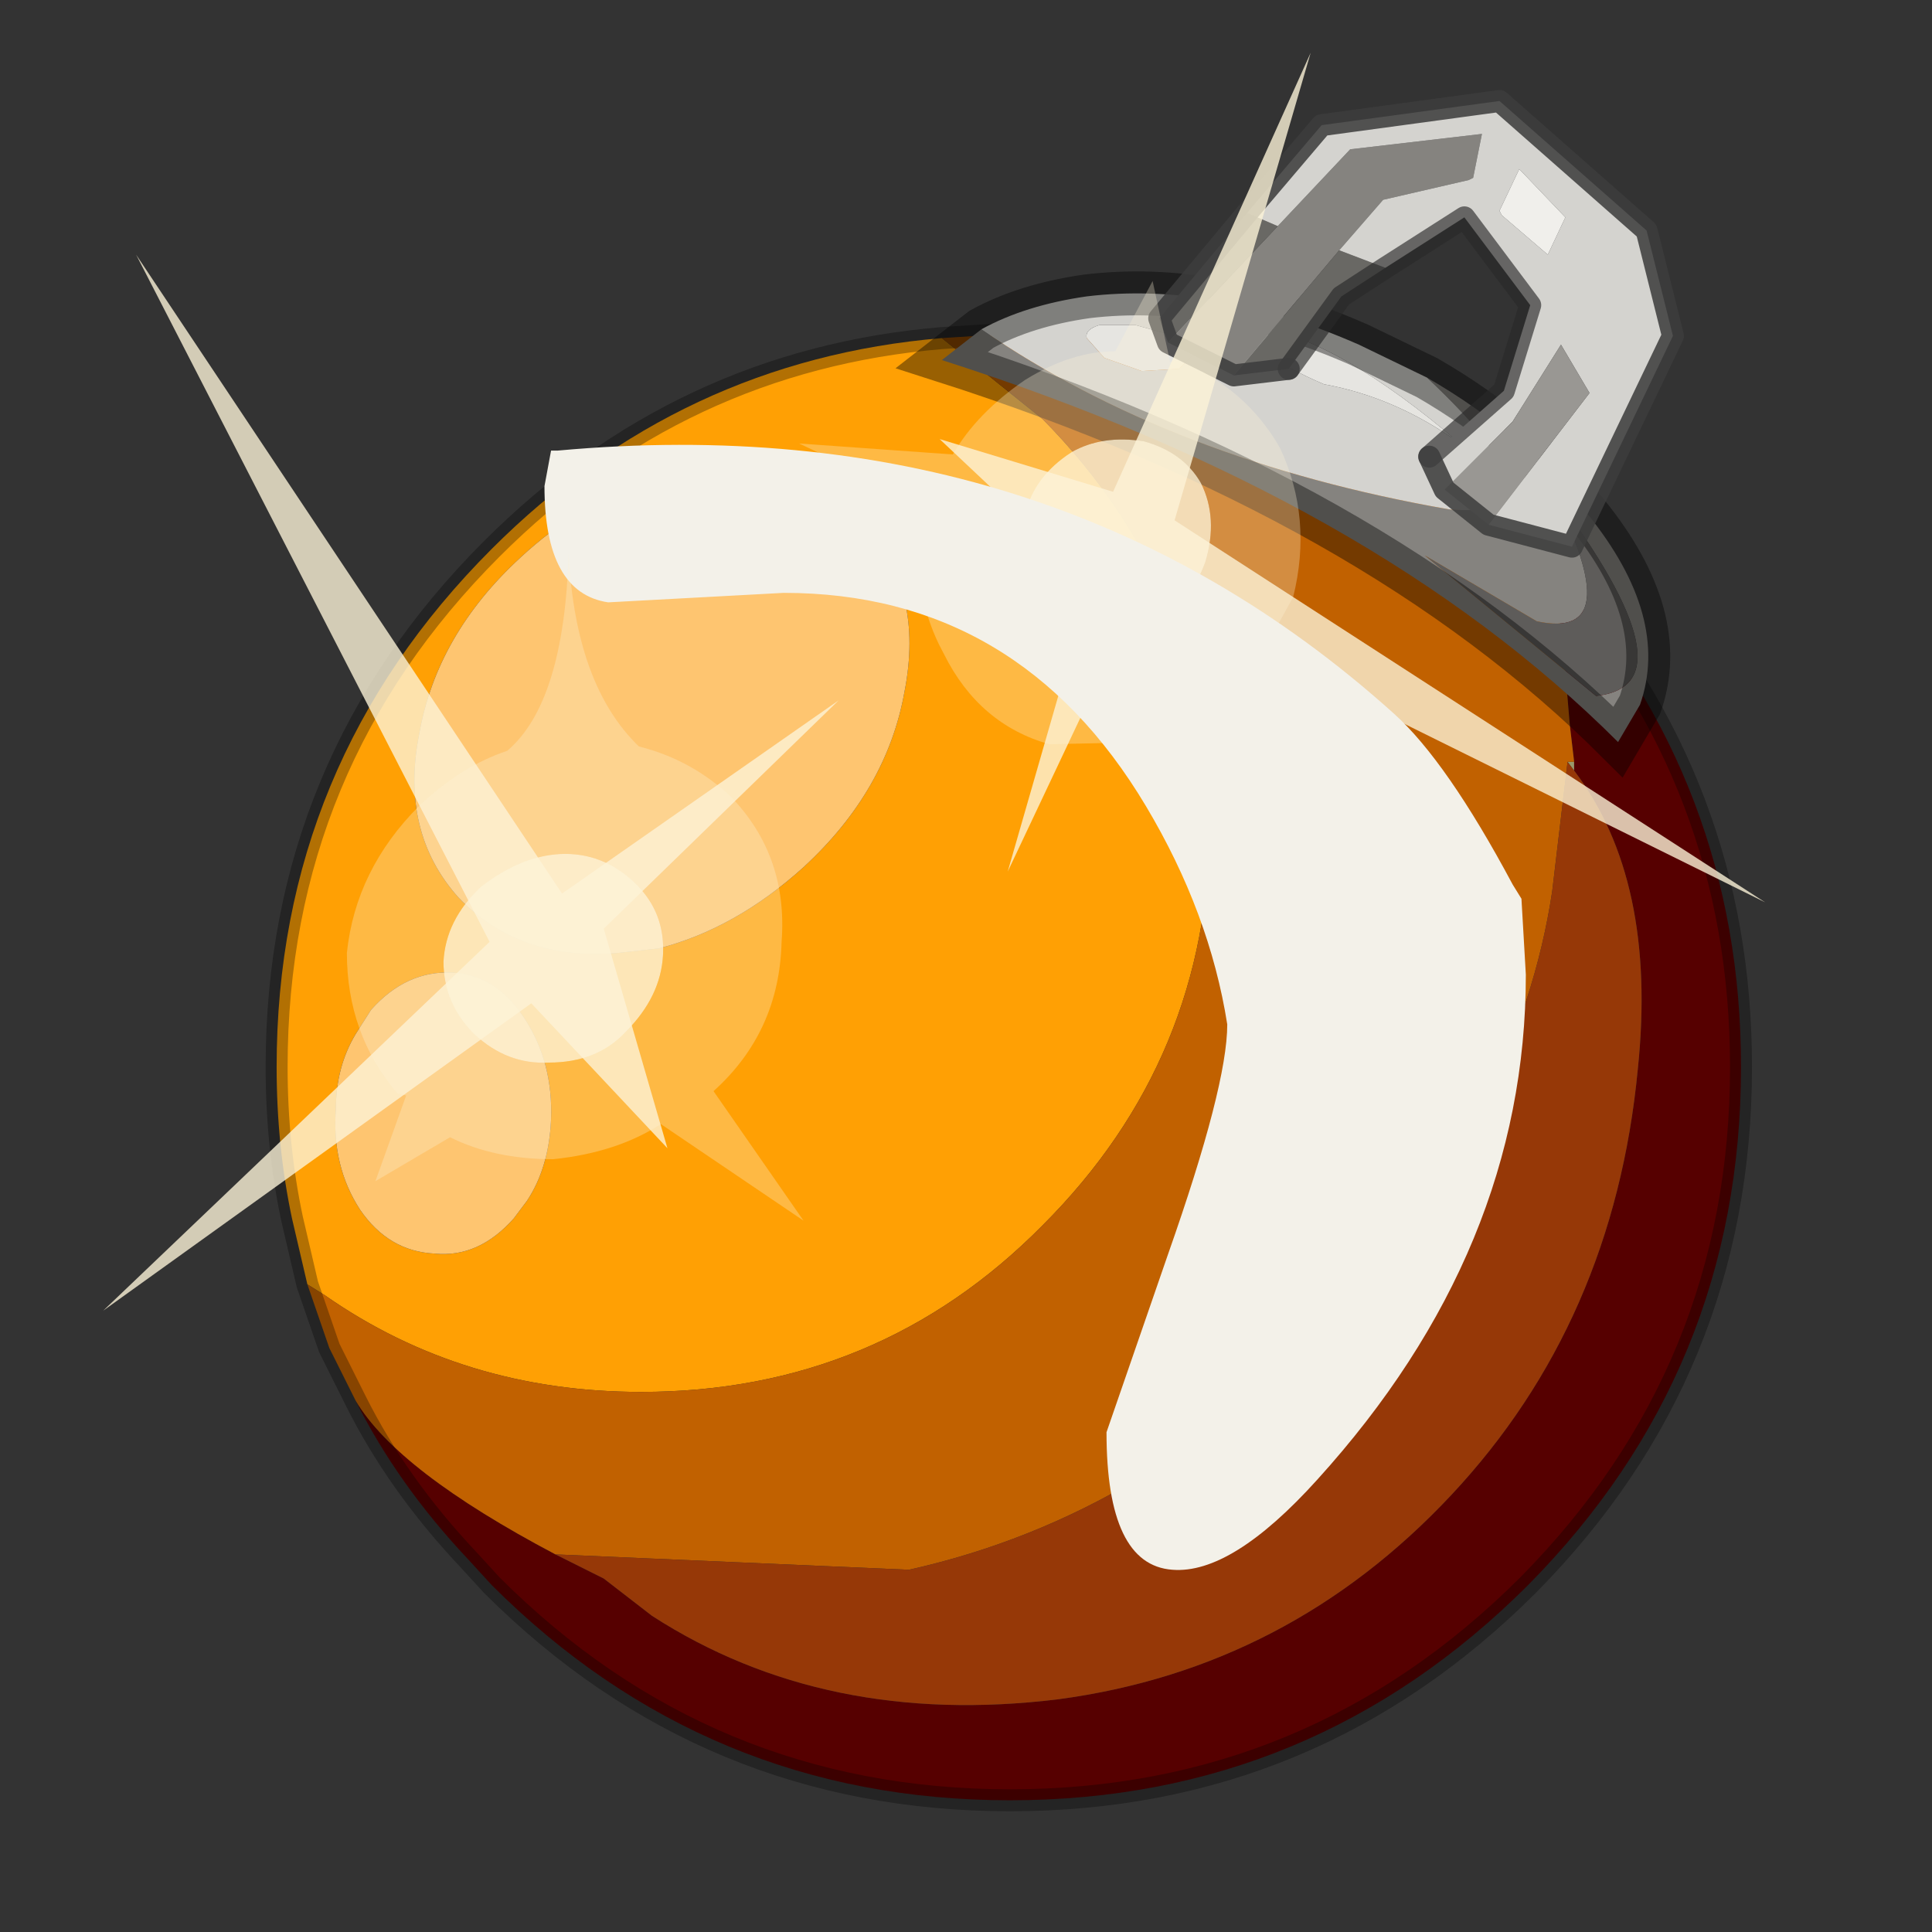 <?xml version="1.0" encoding="UTF-8" standalone="no"?>
<svg xmlns:xlink="http://www.w3.org/1999/xlink" height="440.0px" width="440.0px" xmlns="http://www.w3.org/2000/svg">
  <rect width="100%" height="100%" fill="#333333" stroke="none"/>
  <g transform="matrix(10.0, 0.0, 0.0, 10.0, 0.0, 0.0)">
    <use height="44.0" transform="matrix(1.0, 0.0, 0.0, 1.0, 0.0, 0.0)" width="44.0" xlink:href="#shape0"/>
    <use height="23.7" transform="matrix(1.0, 0.0, 0.0, -1.08, 12.4, 35.75)" width="22.35" xlink:href="#sprite0"/>
    <use height="24.05" transform="matrix(1.0, 0.0, 0.0, 1.0, 2.35, 5.8)" width="16.75" xlink:href="#shape2"/>
  </g>
  <defs>
    <g id="shape0" transform="matrix(1.0, 0.0, 0.0, 1.0, 0.0, 0.0)">
      <path d="M44.0 44.0 L0.0 44.0 0.0 0.0 44.0 0.0 44.0 44.0" fill="#43adca" fill-opacity="0.0" fill-rule="evenodd" stroke="none"/>
      <path d="M35.7 17.35 L35.85 17.35 35.85 17.55 35.7 17.35" fill="url(#gradient0)" fill-rule="evenodd" stroke="none"/>
      <path d="M8.1 31.9 Q9.05 33.5 12.65 35.4 L13.75 35.95 14.85 36.8 Q18.8 39.35 24.1 38.7 29.35 38.0 33.05 34.05 36.75 30.1 37.3 24.35 37.75 20.05 35.85 17.55 L35.85 17.35 35.75 16.5 35.65 15.3 35.4 13.1 Q39.65 17.85 39.65 24.3 39.65 31.2 34.8 36.1 29.9 41.0 23.0 41.0 16.1 41.0 11.2 36.1 L10.65 35.5 Q9.05 33.8 8.1 31.9" fill="#560000" fill-rule="evenodd" stroke="none"/>
      <path d="M21.45 7.7 L23.75 9.55 Q27.55 13.4 27.55 18.75 27.55 24.1 23.75 27.9 20.0 31.7 14.6 31.7 10.55 31.7 7.4 29.5 L7.0 29.25 6.65 27.75 Q6.3 26.1 6.3 24.3 6.3 17.4 11.2 12.5 15.5 8.2 21.45 7.7 M19.7 12.0 Q18.35 10.5 16.05 10.75 L14.7 11.0 Q13.2 11.45 11.85 12.7 9.95 14.45 9.55 16.7 9.1 18.95 10.45 20.45 11.85 21.9 14.1 21.7 L15.0 21.6 Q16.75 21.15 18.3 19.75 20.2 18.0 20.6 15.75 21.05 13.45 19.7 12.0 M11.95 23.2 Q11.3 22.2 10.3 22.15 9.25 22.1 8.45 23.0 L8.1 23.55 Q7.65 24.3 7.65 25.25 7.55 26.55 8.2 27.55 8.85 28.5 9.9 28.55 10.9 28.65 11.7 27.75 L12.0 27.35 Q12.5 26.6 12.55 25.5 12.6 24.2 11.95 23.2" fill="#ffa004" fill-rule="evenodd" stroke="none"/>
      <path d="M19.7 12.0 Q21.05 13.45 20.6 15.75 20.2 18.0 18.3 19.75 16.75 21.15 15.0 21.6 L14.1 21.7 Q11.85 21.9 10.45 20.45 9.1 18.95 9.55 16.7 9.95 14.45 11.85 12.7 13.2 11.45 14.7 11.0 L16.05 10.75 Q18.35 10.5 19.7 12.0 M11.95 23.2 Q12.6 24.2 12.55 25.5 12.5 26.6 12.0 27.35 L11.7 27.75 Q10.9 28.65 9.9 28.55 8.85 28.5 8.2 27.55 7.55 26.55 7.65 25.25 7.65 24.3 8.1 23.55 L8.45 23.0 Q9.25 22.1 10.3 22.15 11.3 22.2 11.95 23.2" fill="#fec570" fill-rule="evenodd" stroke="none"/>
      <path d="M7.0 29.25 L7.4 29.5 Q10.55 31.7 14.6 31.7 20.0 31.7 23.75 27.9 27.55 24.1 27.55 18.75 27.55 13.4 23.75 9.55 L21.45 7.7 23.0 7.6 Q27.6 7.6 31.3 9.8 32.45 10.45 33.5 11.35 L34.8 12.5 35.4 13.1 35.65 15.3 35.75 16.5 35.85 17.35 35.7 17.35 35.35 20.3 Q34.6 25.3 30.45 29.9 26.3 34.5 20.7 35.75 L12.65 35.4 Q9.05 33.5 8.1 31.9 L7.9 31.5 7.5 30.7 7.0 29.25" fill="#c16100" fill-rule="evenodd" stroke="none"/>
      <path d="M12.65 35.4 L20.7 35.75 Q26.3 34.5 30.45 29.9 34.6 25.3 35.35 20.3 L35.7 17.35 35.85 17.55 Q37.75 20.05 37.3 24.35 36.75 30.1 33.05 34.05 29.35 38.0 24.1 38.7 18.8 39.35 14.85 36.8 L13.75 35.95 12.65 35.4" fill="#963807" fill-rule="evenodd" stroke="none"/>
      <path d="M7.0 29.25 L7.5 30.7 7.9 31.5 8.1 31.9 M35.4 13.1 L34.8 12.5 33.5 11.35 Q32.45 10.45 31.3 9.8 27.6 7.6 23.0 7.6 L21.45 7.7 Q15.5 8.2 11.2 12.5 6.3 17.4 6.3 24.3 6.3 26.1 6.65 27.75 L7.0 29.25 M35.4 13.1 Q39.65 17.85 39.65 24.3 39.65 31.2 34.8 36.1 29.9 41.0 23.0 41.0 16.1 41.0 11.2 36.1 L10.65 35.5 Q9.05 33.8 8.1 31.9" fill="none" stroke="#000000" stroke-linecap="round" stroke-linejoin="round" stroke-opacity="0.302" stroke-width="0.5"/>
      <path d="M32.5 8.6 Q34.75 9.9 36.15 11.7 38.05 14.05 37.35 16.05 L36.85 16.9 Q31.3 11.35 21.45 8.2 L22.35 7.5 Q26.7 10.5 33.0 11.6 35.95 11.85 32.5 8.6 M35.0 14.15 L32.45 12.65 36.35 15.85 Q38.65 15.6 35.35 11.2 37.1 14.6 35.0 14.15" fill="#85837f" fill-rule="evenodd" stroke="none"/>
      <path d="M22.35 7.5 Q23.35 6.95 24.75 6.75 27.65 6.4 30.95 7.85 L32.5 8.6 Q35.95 11.85 33.0 11.6 26.7 10.5 22.35 7.5 M24.75 7.7 L25.15 8.15 26.0 8.45 26.85 8.4 27.2 8.05 26.75 7.65 25.85 7.4 25.05 7.4 Q24.7 7.5 24.75 7.7 M33.25 10.1 Q30.45 7.7 28.5 7.4 28.5 8.05 30.15 8.75 31.8 9.05 33.25 10.1" fill="#d4d3cf" fill-rule="evenodd" stroke="none"/>
      <path d="M35.0 14.15 Q37.1 14.6 35.35 11.2 38.65 15.6 36.35 15.85 L32.45 12.65 35.0 14.15" fill="#5e5c5a" fill-rule="evenodd" stroke="none"/>
      <path d="M24.75 7.7 Q24.7 7.5 25.05 7.4 L25.85 7.4 26.75 7.65 27.2 8.05 26.85 8.4 26.0 8.45 25.15 8.15 24.75 7.7 M33.25 10.1 Q31.8 9.05 30.15 8.75 28.5 8.05 28.5 7.4 30.45 7.7 33.25 10.1" fill="#e6e5e1" fill-rule="evenodd" stroke="none"/>
      <path d="M32.5 8.6 Q34.75 9.9 36.15 11.7 38.05 14.05 37.35 16.05 L36.85 16.9 Q31.3 11.35 21.45 8.2 L22.35 7.5 Q23.35 6.95 24.75 6.75 27.65 6.4 30.95 7.85 L32.5 8.6 Z" fill="none" stroke="#000000" stroke-linecap="round" stroke-linejoin="miter" stroke-miterlimit="5.0" stroke-opacity="0.4" stroke-width="1.0"/>
      <path d="M26.6 7.8 L29.1 5.15 30.75 3.4 33.75 3.05 33.55 4.05 33.45 4.1 31.5 4.55 30.5 5.7 28.1 8.55 26.6 7.8" fill="#85837f" fill-rule="evenodd" stroke="none"/>
      <path d="M28.4 4.85 L29.1 5.15 26.6 7.8 26.4 7.25 28.4 4.85 M30.5 5.7 L31.55 6.1 30.55 6.75 29.35 8.4 28.1 8.55 30.5 5.7" fill="#696864" fill-rule="evenodd" stroke="none"/>
      <path d="M29.1 5.15 L28.4 4.85 30.1 2.85 34.15 2.3 37.5 5.25 38.1 7.65 35.8 12.45 33.9 11.95 36.2 8.95 35.55 7.85 34.45 9.6 32.9 11.15 32.55 10.4 34.25 8.9 34.85 6.95 33.35 4.95 31.55 6.1 30.5 5.7 31.5 4.55 33.45 4.1 33.55 4.05 33.75 3.05 30.75 3.4 29.1 5.15 M35.25 5.8 L35.65 4.95 34.6 3.85 34.15 4.8 34.2 4.9 35.25 5.8" fill="#d4d3cf" fill-rule="evenodd" stroke="none"/>
      <path d="M35.25 5.8 L34.2 4.9 34.15 4.8 34.6 3.85 35.65 4.95 35.25 5.8" fill="#f0efeb" fill-rule="evenodd" stroke="none"/>
      <path d="M32.9 11.15 L34.45 9.6 35.55 7.85 36.2 8.95 33.9 11.95 32.9 11.15" fill="#999793" fill-rule="evenodd" stroke="none"/>
      <path d="M31.55 6.1 L33.35 4.95 34.85 6.95 34.25 8.9 32.55 10.4 M29.35 8.4 L30.55 6.75 31.55 6.1" fill="none" stroke="#292929" stroke-linecap="round" stroke-linejoin="round" stroke-opacity="0.643" stroke-width="0.5"/>
      <path d="M28.4 4.85 L26.4 7.25 26.6 7.8 M32.55 10.4 L32.9 11.15 M33.9 11.95 L35.8 12.45 38.1 7.65 37.5 5.25 34.15 2.3 30.1 2.85 28.4 4.85 M28.1 8.55 L29.35 8.4 M33.9 11.95 L32.9 11.15 M28.1 8.55 L26.6 7.8" fill="none" stroke="#3d3d3d" stroke-linecap="round" stroke-linejoin="round" stroke-opacity="0.863" stroke-width="0.5"/>
      <path d="M26.75 11.85 L40.2 20.55 25.95 13.5 22.95 19.85 24.85 13.25 21.4 10.0 25.35 11.2 29.85 1.2 26.75 11.85" fill="#fcf3d8" fill-opacity="0.792" fill-rule="evenodd" stroke="none"/>
      <path d="M28.4 15.5 Q27.85 16.95 29.3 19.7 27.9 17.4 26.1 16.9 L23.9 16.95 Q22.3 16.5 21.5 14.9 20.6 13.25 21.15 11.5 L18.2 10.1 21.7 10.35 Q22.25 9.4 23.35 8.65 24.4 8.0 25.4 8.0 L26.25 6.4 26.65 8.25 26.8 8.2 Q28.35 8.8 29.15 10.2 29.9 11.8 29.45 13.6 L28.4 15.5 M24.4 10.3 Q23.55 10.85 23.35 11.7 23.05 12.65 23.5 13.4 23.9 14.2 24.65 14.45 L26.4 14.2 Q27.1 13.75 27.45 12.8 27.75 11.8 27.35 11.0 26.95 10.3 26.05 10.05 25.1 9.9 24.4 10.3" fill="#fcf3d8" fill-opacity="0.302" fill-rule="evenodd" stroke="none"/>
      <path d="M24.4 10.3 Q25.1 9.9 26.05 10.05 26.95 10.3 27.35 11.0 27.75 11.8 27.45 12.8 27.1 13.75 26.4 14.2 L24.65 14.45 Q23.9 14.2 23.5 13.4 23.05 12.65 23.35 11.7 23.55 10.85 24.4 10.3" fill="#fcf3d8" fill-opacity="0.843" fill-rule="evenodd" stroke="none"/>
    </g>
    <linearGradient gradientTransform="matrix(-0.003, -0.006, 0.018, -0.01, 27.75, 32.65)" gradientUnits="userSpaceOnUse" id="gradient0" spreadMethod="pad" x1="-819.2" x2="819.2">
      <stop offset="0.0" stop-color="#747450"/>
      <stop offset="1.0" stop-color="#99996a"/>
    </linearGradient>
    <g id="sprite0" transform="matrix(1.0, 0.0, 0.0, 1.0, 0.0, 0.0)">
      <use height="23.7" transform="matrix(1.0, 0.0, 0.0, 1.0, 0.0, 0.0)" width="22.35" xlink:href="#shape1"/>
    </g>
    <g id="shape1" transform="matrix(1.0, 0.0, 0.0, 1.0, 0.0, 0.0)">
      <path d="M22.25 14.15 L22.05 14.45 Q20.55 17.05 19.35 18.05 11.55 24.55 0.3 23.6 L0.15 23.6 0.0 22.85 Q0.0 20.6 1.45 20.4 L5.45 20.6 Q10.8 20.6 13.7 16.1 15.15 13.85 15.55 11.5 15.55 10.2 14.2 6.65 L12.8 2.9 Q12.8 0.1 14.3 0.0 15.65 -0.1 17.6 1.9 22.35 6.75 22.35 12.55 L22.25 14.15" fill="#f3f1e9" fill-rule="evenodd" stroke="none"/>
    </g>
    <g id="shape2" transform="matrix(1.0, 0.0, 0.0, 1.0, -2.35, -5.8)">
      <path d="M11.15 21.45 L3.1 5.8 12.8 20.35 19.1 15.95 13.75 21.15 15.2 26.15 12.1 22.85 2.35 29.85 11.15 21.45" fill="#fcf3d8" fill-opacity="0.792" fill-rule="evenodd" stroke="none"/>
      <path d="M11.55 17.1 Q12.85 16.0 12.95 12.6 13.1 15.6 14.55 17.0 15.75 17.3 16.65 18.15 17.95 19.5 17.8 21.45 17.75 23.5 16.25 24.85 L18.3 27.8 15.05 25.6 Q14.05 26.25 12.6 26.4 11.25 26.4 10.25 25.9 L8.55 26.9 9.25 24.95 9.05 24.9 Q7.9 23.55 7.9 21.7 8.1 19.8 9.55 18.35 10.5 17.45 11.55 17.1 M12.5 24.2 Q13.6 24.2 14.25 23.5 15.05 22.7 15.1 21.75 15.15 20.8 14.5 20.15 13.75 19.4 12.75 19.45 11.85 19.5 10.95 20.2 10.15 20.95 10.1 21.9 10.1 22.85 10.8 23.55 11.55 24.25 12.5 24.2" fill="#fcf3d8" fill-opacity="0.302" fill-rule="evenodd" stroke="none"/>
      <path d="M12.5 24.2 Q11.55 24.25 10.8 23.55 10.1 22.85 10.1 21.9 10.15 20.95 10.95 20.2 11.85 19.5 12.75 19.45 13.75 19.4 14.5 20.15 15.15 20.8 15.1 21.75 15.05 22.7 14.25 23.5 13.6 24.2 12.5 24.2" fill="#fcf3d8" fill-opacity="0.843" fill-rule="evenodd" stroke="none"/>
    </g>
  </defs>
</svg>
